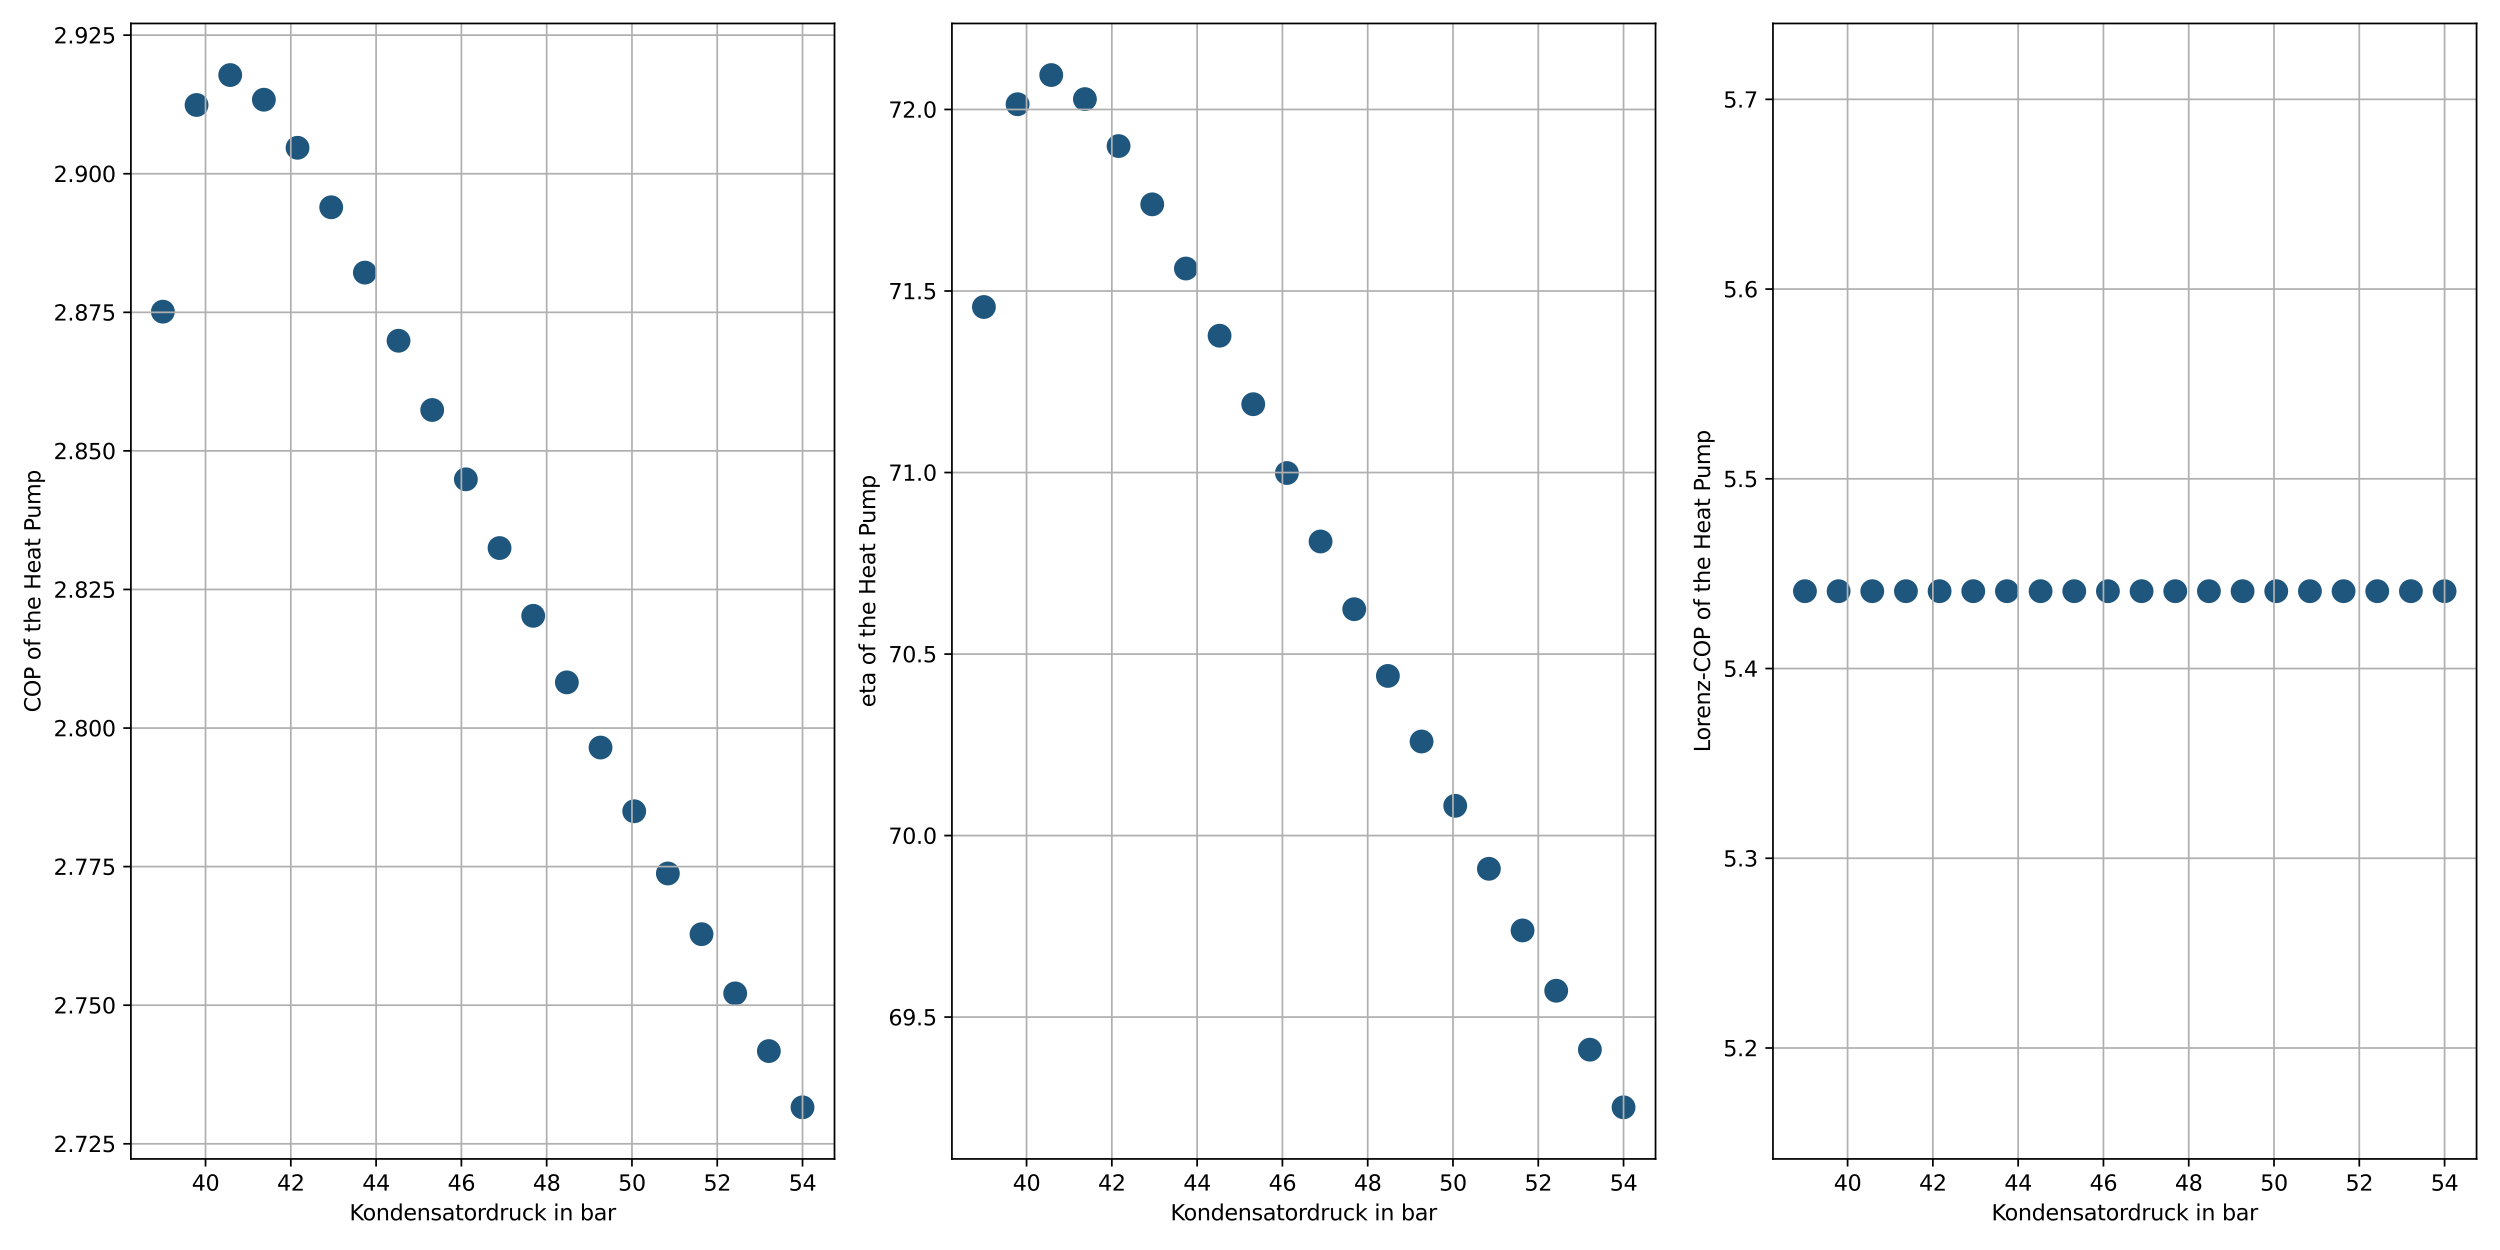 <?xml version="1.0" encoding="utf-8" standalone="no"?>
<!DOCTYPE svg PUBLIC "-//W3C//DTD SVG 1.1//EN"
  "http://www.w3.org/Graphics/SVG/1.1/DTD/svg11.dtd">
<svg xmlns:xlink="http://www.w3.org/1999/xlink" width="1152pt" height="576pt" viewBox="0 0 1152 576" xmlns="http://www.w3.org/2000/svg" version="1.1">
 <defs>
  <style type="text/css">*{stroke-linejoin: round; stroke-linecap: butt}</style>
 </defs>
 <g id="figure_1">
  <g id="patch_1">
   <path d="M 0 576 
L 1152 576 
L 1152 0 
L 0 0 
z
" style="fill: #ffffff"/>
  </g>
  <g id="axes_1">
   <g id="patch_2">
    <path d="M 60.32 534.04 
L 384.54 534.04 
L 384.54 10.8 
L 60.32 10.8 
z
" style="fill: #ffffff"/>
   </g>
   <g id="PathCollection_1">
    <defs>
     <path id="md01e076649" d="M 0 5 
C 1.326 5 2.598 4.473 3.536 3.536 
C 4.473 2.598 5 1.326 5 0 
C 5 -1.326 4.473 -2.598 3.536 -3.536 
C 2.598 -4.473 1.326 -5 0 -5 
C -1.326 -5 -2.598 -4.473 -3.536 -3.536 
C -4.473 -2.598 -5 -1.326 -5 0 
C -5 1.326 -4.473 2.598 -3.536 3.536 
C -2.598 4.473 -1.326 5 0 5 
z
" style="stroke: #1f567d"/>
    </defs>
    <g clip-path="url(#p6c2ce9755c)">
     <use xlink:href="#md01e076649" x="75.057" y="143.617" style="fill: #1f567d; stroke: #1f567d"/>
     <use xlink:href="#md01e076649" x="90.57" y="48.374" style="fill: #1f567d; stroke: #1f567d"/>
     <use xlink:href="#md01e076649" x="106.083" y="34.584" style="fill: #1f567d; stroke: #1f567d"/>
     <use xlink:href="#md01e076649" x="121.596" y="45.948" style="fill: #1f567d; stroke: #1f567d"/>
     <use xlink:href="#md01e076649" x="137.109" y="68.094" style="fill: #1f567d; stroke: #1f567d"/>
     <use xlink:href="#md01e076649" x="152.622" y="95.516" style="fill: #1f567d; stroke: #1f567d"/>
     <use xlink:href="#md01e076649" x="168.135" y="125.617" style="fill: #1f567d; stroke: #1f567d"/>
     <use xlink:href="#md01e076649" x="183.648" y="157.018" style="fill: #1f567d; stroke: #1f567d"/>
     <use xlink:href="#md01e076649" x="199.161" y="188.927" style="fill: #1f567d; stroke: #1f567d"/>
     <use xlink:href="#md01e076649" x="214.674" y="220.868" style="fill: #1f567d; stroke: #1f567d"/>
     <use xlink:href="#md01e076649" x="230.186" y="252.545" style="fill: #1f567d; stroke: #1f567d"/>
     <use xlink:href="#md01e076649" x="245.699" y="283.774" style="fill: #1f567d; stroke: #1f567d"/>
     <use xlink:href="#md01e076649" x="261.212" y="314.44" style="fill: #1f567d; stroke: #1f567d"/>
     <use xlink:href="#md01e076649" x="276.725" y="344.473" style="fill: #1f567d; stroke: #1f567d"/>
     <use xlink:href="#md01e076649" x="292.238" y="373.833" style="fill: #1f567d; stroke: #1f567d"/>
     <use xlink:href="#md01e076649" x="307.751" y="402.5" style="fill: #1f567d; stroke: #1f567d"/>
     <use xlink:href="#md01e076649" x="323.264" y="430.469" style="fill: #1f567d; stroke: #1f567d"/>
     <use xlink:href="#md01e076649" x="338.777" y="457.744" style="fill: #1f567d; stroke: #1f567d"/>
     <use xlink:href="#md01e076649" x="354.29" y="484.335" style="fill: #1f567d; stroke: #1f567d"/>
     <use xlink:href="#md01e076649" x="369.803" y="510.256" style="fill: #1f567d; stroke: #1f567d"/>
    </g>
   </g>
   <g id="matplotlib.axis_1">
    <g id="xtick_1">
     <g id="line2d_1">
      <path d="M 94.707 534.04 
L 94.707 10.8 
" clip-path="url(#p6c2ce9755c)" style="fill: none; stroke: #b0b0b0; stroke-width: 0.8; stroke-linecap: square"/>
     </g>
     <g id="line2d_2">
      <defs>
       <path id="m7cc7ac0b6a" d="M 0 0 
L 0 3.5 
" style="stroke: #000000; stroke-width: 0.8"/>
      </defs>
      <g>
       <use xlink:href="#m7cc7ac0b6a" x="94.707" y="534.04" style="stroke: #000000; stroke-width: 0.8"/>
      </g>
     </g>
     <g id="text_1">
      <!-- 40 -->
      <g transform="translate(88.344 548.638) scale(0.1 -0.1)">
       <defs>
        <path id="DejaVuSans-34" d="M 2419 4116 
L 825 1625 
L 2419 1625 
L 2419 4116 
z
M 2253 4666 
L 3047 4666 
L 3047 1625 
L 3713 1625 
L 3713 1100 
L 3047 1100 
L 3047 0 
L 2419 0 
L 2419 1100 
L 313 1100 
L 313 1709 
L 2253 4666 
z
" transform="scale(0.016)"/>
        <path id="DejaVuSans-30" d="M 2034 4250 
Q 1547 4250 1301 3770 
Q 1056 3291 1056 2328 
Q 1056 1369 1301 889 
Q 1547 409 2034 409 
Q 2525 409 2770 889 
Q 3016 1369 3016 2328 
Q 3016 3291 2770 3770 
Q 2525 4250 2034 4250 
z
M 2034 4750 
Q 2819 4750 3233 4129 
Q 3647 3509 3647 2328 
Q 3647 1150 3233 529 
Q 2819 -91 2034 -91 
Q 1250 -91 836 529 
Q 422 1150 422 2328 
Q 422 3509 836 4129 
Q 1250 4750 2034 4750 
z
" transform="scale(0.016)"/>
       </defs>
       <use xlink:href="#DejaVuSans-34"/>
       <use xlink:href="#DejaVuSans-30" x="63.623"/>
      </g>
     </g>
    </g>
    <g id="xtick_2">
     <g id="line2d_3">
      <path d="M 134.006 534.04 
L 134.006 10.8 
" clip-path="url(#p6c2ce9755c)" style="fill: none; stroke: #b0b0b0; stroke-width: 0.8; stroke-linecap: square"/>
     </g>
     <g id="line2d_4">
      <g>
       <use xlink:href="#m7cc7ac0b6a" x="134.006" y="534.04" style="stroke: #000000; stroke-width: 0.8"/>
      </g>
     </g>
     <g id="text_2">
      <!-- 42 -->
      <g transform="translate(127.644 548.638) scale(0.1 -0.1)">
       <defs>
        <path id="DejaVuSans-32" d="M 1228 531 
L 3431 531 
L 3431 0 
L 469 0 
L 469 531 
Q 828 903 1448 1529 
Q 2069 2156 2228 2338 
Q 2531 2678 2651 2914 
Q 2772 3150 2772 3378 
Q 2772 3750 2511 3984 
Q 2250 4219 1831 4219 
Q 1534 4219 1204 4116 
Q 875 4013 500 3803 
L 500 4441 
Q 881 4594 1212 4672 
Q 1544 4750 1819 4750 
Q 2544 4750 2975 4387 
Q 3406 4025 3406 3419 
Q 3406 3131 3298 2873 
Q 3191 2616 2906 2266 
Q 2828 2175 2409 1742 
Q 1991 1309 1228 531 
z
" transform="scale(0.016)"/>
       </defs>
       <use xlink:href="#DejaVuSans-34"/>
       <use xlink:href="#DejaVuSans-32" x="63.623"/>
      </g>
     </g>
    </g>
    <g id="xtick_3">
     <g id="line2d_5">
      <path d="M 173.306 534.04 
L 173.306 10.8 
" clip-path="url(#p6c2ce9755c)" style="fill: none; stroke: #b0b0b0; stroke-width: 0.8; stroke-linecap: square"/>
     </g>
     <g id="line2d_6">
      <g>
       <use xlink:href="#m7cc7ac0b6a" x="173.306" y="534.04" style="stroke: #000000; stroke-width: 0.8"/>
      </g>
     </g>
     <g id="text_3">
      <!-- 44 -->
      <g transform="translate(166.943 548.638) scale(0.1 -0.1)">
       <use xlink:href="#DejaVuSans-34"/>
       <use xlink:href="#DejaVuSans-34" x="63.623"/>
      </g>
     </g>
    </g>
    <g id="xtick_4">
     <g id="line2d_7">
      <path d="M 212.605 534.04 
L 212.605 10.8 
" clip-path="url(#p6c2ce9755c)" style="fill: none; stroke: #b0b0b0; stroke-width: 0.8; stroke-linecap: square"/>
     </g>
     <g id="line2d_8">
      <g>
       <use xlink:href="#m7cc7ac0b6a" x="212.605" y="534.04" style="stroke: #000000; stroke-width: 0.8"/>
      </g>
     </g>
     <g id="text_4">
      <!-- 46 -->
      <g transform="translate(206.243 548.638) scale(0.1 -0.1)">
       <defs>
        <path id="DejaVuSans-36" d="M 2113 2584 
Q 1688 2584 1439 2293 
Q 1191 2003 1191 1497 
Q 1191 994 1439 701 
Q 1688 409 2113 409 
Q 2538 409 2786 701 
Q 3034 994 3034 1497 
Q 3034 2003 2786 2293 
Q 2538 2584 2113 2584 
z
M 3366 4563 
L 3366 3988 
Q 3128 4100 2886 4159 
Q 2644 4219 2406 4219 
Q 1781 4219 1451 3797 
Q 1122 3375 1075 2522 
Q 1259 2794 1537 2939 
Q 1816 3084 2150 3084 
Q 2853 3084 3261 2657 
Q 3669 2231 3669 1497 
Q 3669 778 3244 343 
Q 2819 -91 2113 -91 
Q 1303 -91 875 529 
Q 447 1150 447 2328 
Q 447 3434 972 4092 
Q 1497 4750 2381 4750 
Q 2619 4750 2861 4703 
Q 3103 4656 3366 4563 
z
" transform="scale(0.016)"/>
       </defs>
       <use xlink:href="#DejaVuSans-34"/>
       <use xlink:href="#DejaVuSans-36" x="63.623"/>
      </g>
     </g>
    </g>
    <g id="xtick_5">
     <g id="line2d_9">
      <path d="M 251.905 534.04 
L 251.905 10.8 
" clip-path="url(#p6c2ce9755c)" style="fill: none; stroke: #b0b0b0; stroke-width: 0.8; stroke-linecap: square"/>
     </g>
     <g id="line2d_10">
      <g>
       <use xlink:href="#m7cc7ac0b6a" x="251.905" y="534.04" style="stroke: #000000; stroke-width: 0.8"/>
      </g>
     </g>
     <g id="text_5">
      <!-- 48 -->
      <g transform="translate(245.542 548.638) scale(0.1 -0.1)">
       <defs>
        <path id="DejaVuSans-38" d="M 2034 2216 
Q 1584 2216 1326 1975 
Q 1069 1734 1069 1313 
Q 1069 891 1326 650 
Q 1584 409 2034 409 
Q 2484 409 2743 651 
Q 3003 894 3003 1313 
Q 3003 1734 2745 1975 
Q 2488 2216 2034 2216 
z
M 1403 2484 
Q 997 2584 770 2862 
Q 544 3141 544 3541 
Q 544 4100 942 4425 
Q 1341 4750 2034 4750 
Q 2731 4750 3128 4425 
Q 3525 4100 3525 3541 
Q 3525 3141 3298 2862 
Q 3072 2584 2669 2484 
Q 3125 2378 3379 2068 
Q 3634 1759 3634 1313 
Q 3634 634 3220 271 
Q 2806 -91 2034 -91 
Q 1263 -91 848 271 
Q 434 634 434 1313 
Q 434 1759 690 2068 
Q 947 2378 1403 2484 
z
M 1172 3481 
Q 1172 3119 1398 2916 
Q 1625 2713 2034 2713 
Q 2441 2713 2670 2916 
Q 2900 3119 2900 3481 
Q 2900 3844 2670 4047 
Q 2441 4250 2034 4250 
Q 1625 4250 1398 4047 
Q 1172 3844 1172 3481 
z
" transform="scale(0.016)"/>
       </defs>
       <use xlink:href="#DejaVuSans-34"/>
       <use xlink:href="#DejaVuSans-38" x="63.623"/>
      </g>
     </g>
    </g>
    <g id="xtick_6">
     <g id="line2d_11">
      <path d="M 291.204 534.04 
L 291.204 10.8 
" clip-path="url(#p6c2ce9755c)" style="fill: none; stroke: #b0b0b0; stroke-width: 0.8; stroke-linecap: square"/>
     </g>
     <g id="line2d_12">
      <g>
       <use xlink:href="#m7cc7ac0b6a" x="291.204" y="534.04" style="stroke: #000000; stroke-width: 0.8"/>
      </g>
     </g>
     <g id="text_6">
      <!-- 50 -->
      <g transform="translate(284.841 548.638) scale(0.1 -0.1)">
       <defs>
        <path id="DejaVuSans-35" d="M 691 4666 
L 3169 4666 
L 3169 4134 
L 1269 4134 
L 1269 2991 
Q 1406 3038 1543 3061 
Q 1681 3084 1819 3084 
Q 2600 3084 3056 2656 
Q 3513 2228 3513 1497 
Q 3513 744 3044 326 
Q 2575 -91 1722 -91 
Q 1428 -91 1123 -41 
Q 819 9 494 109 
L 494 744 
Q 775 591 1075 516 
Q 1375 441 1709 441 
Q 2250 441 2565 725 
Q 2881 1009 2881 1497 
Q 2881 1984 2565 2268 
Q 2250 2553 1709 2553 
Q 1456 2553 1204 2497 
Q 953 2441 691 2322 
L 691 4666 
z
" transform="scale(0.016)"/>
       </defs>
       <use xlink:href="#DejaVuSans-35"/>
       <use xlink:href="#DejaVuSans-30" x="63.623"/>
      </g>
     </g>
    </g>
    <g id="xtick_7">
     <g id="line2d_13">
      <path d="M 330.503 534.04 
L 330.503 10.8 
" clip-path="url(#p6c2ce9755c)" style="fill: none; stroke: #b0b0b0; stroke-width: 0.8; stroke-linecap: square"/>
     </g>
     <g id="line2d_14">
      <g>
       <use xlink:href="#m7cc7ac0b6a" x="330.503" y="534.04" style="stroke: #000000; stroke-width: 0.8"/>
      </g>
     </g>
     <g id="text_7">
      <!-- 52 -->
      <g transform="translate(324.141 548.638) scale(0.1 -0.1)">
       <use xlink:href="#DejaVuSans-35"/>
       <use xlink:href="#DejaVuSans-32" x="63.623"/>
      </g>
     </g>
    </g>
    <g id="xtick_8">
     <g id="line2d_15">
      <path d="M 369.803 534.04 
L 369.803 10.8 
" clip-path="url(#p6c2ce9755c)" style="fill: none; stroke: #b0b0b0; stroke-width: 0.8; stroke-linecap: square"/>
     </g>
     <g id="line2d_16">
      <g>
       <use xlink:href="#m7cc7ac0b6a" x="369.803" y="534.04" style="stroke: #000000; stroke-width: 0.8"/>
      </g>
     </g>
     <g id="text_8">
      <!-- 54 -->
      <g transform="translate(363.44 548.638) scale(0.1 -0.1)">
       <use xlink:href="#DejaVuSans-35"/>
       <use xlink:href="#DejaVuSans-34" x="63.623"/>
      </g>
     </g>
    </g>
    <g id="text_9">
     <!-- Kondensatordruck in bar -->
     <g transform="translate(161.025 562.317) scale(0.1 -0.1)">
      <defs>
       <path id="DejaVuSans-4b" d="M 628 4666 
L 1259 4666 
L 1259 2694 
L 3353 4666 
L 4166 4666 
L 1850 2491 
L 4331 0 
L 3500 0 
L 1259 2247 
L 1259 0 
L 628 0 
L 628 4666 
z
" transform="scale(0.016)"/>
       <path id="DejaVuSans-6f" d="M 1959 3097 
Q 1497 3097 1228 2736 
Q 959 2375 959 1747 
Q 959 1119 1226 758 
Q 1494 397 1959 397 
Q 2419 397 2687 759 
Q 2956 1122 2956 1747 
Q 2956 2369 2687 2733 
Q 2419 3097 1959 3097 
z
M 1959 3584 
Q 2709 3584 3137 3096 
Q 3566 2609 3566 1747 
Q 3566 888 3137 398 
Q 2709 -91 1959 -91 
Q 1206 -91 779 398 
Q 353 888 353 1747 
Q 353 2609 779 3096 
Q 1206 3584 1959 3584 
z
" transform="scale(0.016)"/>
       <path id="DejaVuSans-6e" d="M 3513 2113 
L 3513 0 
L 2938 0 
L 2938 2094 
Q 2938 2591 2744 2837 
Q 2550 3084 2163 3084 
Q 1697 3084 1428 2787 
Q 1159 2491 1159 1978 
L 1159 0 
L 581 0 
L 581 3500 
L 1159 3500 
L 1159 2956 
Q 1366 3272 1645 3428 
Q 1925 3584 2291 3584 
Q 2894 3584 3203 3211 
Q 3513 2838 3513 2113 
z
" transform="scale(0.016)"/>
       <path id="DejaVuSans-64" d="M 2906 2969 
L 2906 4863 
L 3481 4863 
L 3481 0 
L 2906 0 
L 2906 525 
Q 2725 213 2448 61 
Q 2172 -91 1784 -91 
Q 1150 -91 751 415 
Q 353 922 353 1747 
Q 353 2572 751 3078 
Q 1150 3584 1784 3584 
Q 2172 3584 2448 3432 
Q 2725 3281 2906 2969 
z
M 947 1747 
Q 947 1113 1208 752 
Q 1469 391 1925 391 
Q 2381 391 2643 752 
Q 2906 1113 2906 1747 
Q 2906 2381 2643 2742 
Q 2381 3103 1925 3103 
Q 1469 3103 1208 2742 
Q 947 2381 947 1747 
z
" transform="scale(0.016)"/>
       <path id="DejaVuSans-65" d="M 3597 1894 
L 3597 1613 
L 953 1613 
Q 991 1019 1311 708 
Q 1631 397 2203 397 
Q 2534 397 2845 478 
Q 3156 559 3463 722 
L 3463 178 
Q 3153 47 2828 -22 
Q 2503 -91 2169 -91 
Q 1331 -91 842 396 
Q 353 884 353 1716 
Q 353 2575 817 3079 
Q 1281 3584 2069 3584 
Q 2775 3584 3186 3129 
Q 3597 2675 3597 1894 
z
M 3022 2063 
Q 3016 2534 2758 2815 
Q 2500 3097 2075 3097 
Q 1594 3097 1305 2825 
Q 1016 2553 972 2059 
L 3022 2063 
z
" transform="scale(0.016)"/>
       <path id="DejaVuSans-73" d="M 2834 3397 
L 2834 2853 
Q 2591 2978 2328 3040 
Q 2066 3103 1784 3103 
Q 1356 3103 1142 2972 
Q 928 2841 928 2578 
Q 928 2378 1081 2264 
Q 1234 2150 1697 2047 
L 1894 2003 
Q 2506 1872 2764 1633 
Q 3022 1394 3022 966 
Q 3022 478 2636 193 
Q 2250 -91 1575 -91 
Q 1294 -91 989 -36 
Q 684 19 347 128 
L 347 722 
Q 666 556 975 473 
Q 1284 391 1588 391 
Q 1994 391 2212 530 
Q 2431 669 2431 922 
Q 2431 1156 2273 1281 
Q 2116 1406 1581 1522 
L 1381 1569 
Q 847 1681 609 1914 
Q 372 2147 372 2553 
Q 372 3047 722 3315 
Q 1072 3584 1716 3584 
Q 2034 3584 2315 3537 
Q 2597 3491 2834 3397 
z
" transform="scale(0.016)"/>
       <path id="DejaVuSans-61" d="M 2194 1759 
Q 1497 1759 1228 1600 
Q 959 1441 959 1056 
Q 959 750 1161 570 
Q 1363 391 1709 391 
Q 2188 391 2477 730 
Q 2766 1069 2766 1631 
L 2766 1759 
L 2194 1759 
z
M 3341 1997 
L 3341 0 
L 2766 0 
L 2766 531 
Q 2569 213 2275 61 
Q 1981 -91 1556 -91 
Q 1019 -91 701 211 
Q 384 513 384 1019 
Q 384 1609 779 1909 
Q 1175 2209 1959 2209 
L 2766 2209 
L 2766 2266 
Q 2766 2663 2505 2880 
Q 2244 3097 1772 3097 
Q 1472 3097 1187 3025 
Q 903 2953 641 2809 
L 641 3341 
Q 956 3463 1253 3523 
Q 1550 3584 1831 3584 
Q 2591 3584 2966 3190 
Q 3341 2797 3341 1997 
z
" transform="scale(0.016)"/>
       <path id="DejaVuSans-74" d="M 1172 4494 
L 1172 3500 
L 2356 3500 
L 2356 3053 
L 1172 3053 
L 1172 1153 
Q 1172 725 1289 603 
Q 1406 481 1766 481 
L 2356 481 
L 2356 0 
L 1766 0 
Q 1100 0 847 248 
Q 594 497 594 1153 
L 594 3053 
L 172 3053 
L 172 3500 
L 594 3500 
L 594 4494 
L 1172 4494 
z
" transform="scale(0.016)"/>
       <path id="DejaVuSans-72" d="M 2631 2963 
Q 2534 3019 2420 3045 
Q 2306 3072 2169 3072 
Q 1681 3072 1420 2755 
Q 1159 2438 1159 1844 
L 1159 0 
L 581 0 
L 581 3500 
L 1159 3500 
L 1159 2956 
Q 1341 3275 1631 3429 
Q 1922 3584 2338 3584 
Q 2397 3584 2469 3576 
Q 2541 3569 2628 3553 
L 2631 2963 
z
" transform="scale(0.016)"/>
       <path id="DejaVuSans-75" d="M 544 1381 
L 544 3500 
L 1119 3500 
L 1119 1403 
Q 1119 906 1312 657 
Q 1506 409 1894 409 
Q 2359 409 2629 706 
Q 2900 1003 2900 1516 
L 2900 3500 
L 3475 3500 
L 3475 0 
L 2900 0 
L 2900 538 
Q 2691 219 2414 64 
Q 2138 -91 1772 -91 
Q 1169 -91 856 284 
Q 544 659 544 1381 
z
M 1991 3584 
L 1991 3584 
z
" transform="scale(0.016)"/>
       <path id="DejaVuSans-63" d="M 3122 3366 
L 3122 2828 
Q 2878 2963 2633 3030 
Q 2388 3097 2138 3097 
Q 1578 3097 1268 2742 
Q 959 2388 959 1747 
Q 959 1106 1268 751 
Q 1578 397 2138 397 
Q 2388 397 2633 464 
Q 2878 531 3122 666 
L 3122 134 
Q 2881 22 2623 -34 
Q 2366 -91 2075 -91 
Q 1284 -91 818 406 
Q 353 903 353 1747 
Q 353 2603 823 3093 
Q 1294 3584 2113 3584 
Q 2378 3584 2631 3529 
Q 2884 3475 3122 3366 
z
" transform="scale(0.016)"/>
       <path id="DejaVuSans-6b" d="M 581 4863 
L 1159 4863 
L 1159 1991 
L 2875 3500 
L 3609 3500 
L 1753 1863 
L 3688 0 
L 2938 0 
L 1159 1709 
L 1159 0 
L 581 0 
L 581 4863 
z
" transform="scale(0.016)"/>
       <path id="DejaVuSans-20" transform="scale(0.016)"/>
       <path id="DejaVuSans-69" d="M 603 3500 
L 1178 3500 
L 1178 0 
L 603 0 
L 603 3500 
z
M 603 4863 
L 1178 4863 
L 1178 4134 
L 603 4134 
L 603 4863 
z
" transform="scale(0.016)"/>
       <path id="DejaVuSans-62" d="M 3116 1747 
Q 3116 2381 2855 2742 
Q 2594 3103 2138 3103 
Q 1681 3103 1420 2742 
Q 1159 2381 1159 1747 
Q 1159 1113 1420 752 
Q 1681 391 2138 391 
Q 2594 391 2855 752 
Q 3116 1113 3116 1747 
z
M 1159 2969 
Q 1341 3281 1617 3432 
Q 1894 3584 2278 3584 
Q 2916 3584 3314 3078 
Q 3713 2572 3713 1747 
Q 3713 922 3314 415 
Q 2916 -91 2278 -91 
Q 1894 -91 1617 61 
Q 1341 213 1159 525 
L 1159 0 
L 581 0 
L 581 4863 
L 1159 4863 
L 1159 2969 
z
" transform="scale(0.016)"/>
      </defs>
      <use xlink:href="#DejaVuSans-4b"/>
      <use xlink:href="#DejaVuSans-6f" x="60.576"/>
      <use xlink:href="#DejaVuSans-6e" x="121.758"/>
      <use xlink:href="#DejaVuSans-64" x="185.137"/>
      <use xlink:href="#DejaVuSans-65" x="248.613"/>
      <use xlink:href="#DejaVuSans-6e" x="310.137"/>
      <use xlink:href="#DejaVuSans-73" x="373.516"/>
      <use xlink:href="#DejaVuSans-61" x="425.615"/>
      <use xlink:href="#DejaVuSans-74" x="486.895"/>
      <use xlink:href="#DejaVuSans-6f" x="526.104"/>
      <use xlink:href="#DejaVuSans-72" x="587.285"/>
      <use xlink:href="#DejaVuSans-64" x="626.648"/>
      <use xlink:href="#DejaVuSans-72" x="690.125"/>
      <use xlink:href="#DejaVuSans-75" x="731.238"/>
      <use xlink:href="#DejaVuSans-63" x="794.617"/>
      <use xlink:href="#DejaVuSans-6b" x="849.598"/>
      <use xlink:href="#DejaVuSans-20" x="907.508"/>
      <use xlink:href="#DejaVuSans-69" x="939.295"/>
      <use xlink:href="#DejaVuSans-6e" x="967.078"/>
      <use xlink:href="#DejaVuSans-20" x="1030.457"/>
      <use xlink:href="#DejaVuSans-62" x="1062.244"/>
      <use xlink:href="#DejaVuSans-61" x="1125.721"/>
      <use xlink:href="#DejaVuSans-72" x="1187"/>
     </g>
    </g>
   </g>
   <g id="matplotlib.axis_2">
    <g id="ytick_1">
     <g id="line2d_17">
      <path d="M 60.32 527.052 
L 384.54 527.052 
" clip-path="url(#p6c2ce9755c)" style="fill: none; stroke: #b0b0b0; stroke-width: 0.8; stroke-linecap: square"/>
     </g>
     <g id="line2d_18">
      <defs>
       <path id="m525d9106f0" d="M 0 0 
L -3.5 0 
" style="stroke: #000000; stroke-width: 0.8"/>
      </defs>
      <g>
       <use xlink:href="#m525d9106f0" x="60.32" y="527.052" style="stroke: #000000; stroke-width: 0.8"/>
      </g>
     </g>
     <g id="text_10">
      <!-- 2.725 -->
      <g transform="translate(24.692 530.851) scale(0.1 -0.1)">
       <defs>
        <path id="DejaVuSans-2e" d="M 684 794 
L 1344 794 
L 1344 0 
L 684 0 
L 684 794 
z
" transform="scale(0.016)"/>
        <path id="DejaVuSans-37" d="M 525 4666 
L 3525 4666 
L 3525 4397 
L 1831 0 
L 1172 0 
L 2766 4134 
L 525 4134 
L 525 4666 
z
" transform="scale(0.016)"/>
       </defs>
       <use xlink:href="#DejaVuSans-32"/>
       <use xlink:href="#DejaVuSans-2e" x="63.623"/>
       <use xlink:href="#DejaVuSans-37" x="95.41"/>
       <use xlink:href="#DejaVuSans-32" x="159.033"/>
       <use xlink:href="#DejaVuSans-35" x="222.656"/>
      </g>
     </g>
    </g>
    <g id="ytick_2">
     <g id="line2d_19">
      <path d="M 60.32 463.195 
L 384.54 463.195 
" clip-path="url(#p6c2ce9755c)" style="fill: none; stroke: #b0b0b0; stroke-width: 0.8; stroke-linecap: square"/>
     </g>
     <g id="line2d_20">
      <g>
       <use xlink:href="#m525d9106f0" x="60.32" y="463.195" style="stroke: #000000; stroke-width: 0.8"/>
      </g>
     </g>
     <g id="text_11">
      <!-- 2.750 -->
      <g transform="translate(24.692 466.994) scale(0.1 -0.1)">
       <use xlink:href="#DejaVuSans-32"/>
       <use xlink:href="#DejaVuSans-2e" x="63.623"/>
       <use xlink:href="#DejaVuSans-37" x="95.41"/>
       <use xlink:href="#DejaVuSans-35" x="159.033"/>
       <use xlink:href="#DejaVuSans-30" x="222.656"/>
      </g>
     </g>
    </g>
    <g id="ytick_3">
     <g id="line2d_21">
      <path d="M 60.32 399.339 
L 384.54 399.339 
" clip-path="url(#p6c2ce9755c)" style="fill: none; stroke: #b0b0b0; stroke-width: 0.8; stroke-linecap: square"/>
     </g>
     <g id="line2d_22">
      <g>
       <use xlink:href="#m525d9106f0" x="60.32" y="399.339" style="stroke: #000000; stroke-width: 0.8"/>
      </g>
     </g>
     <g id="text_12">
      <!-- 2.775 -->
      <g transform="translate(24.692 403.138) scale(0.1 -0.1)">
       <use xlink:href="#DejaVuSans-32"/>
       <use xlink:href="#DejaVuSans-2e" x="63.623"/>
       <use xlink:href="#DejaVuSans-37" x="95.41"/>
       <use xlink:href="#DejaVuSans-37" x="159.033"/>
       <use xlink:href="#DejaVuSans-35" x="222.656"/>
      </g>
     </g>
    </g>
    <g id="ytick_4">
     <g id="line2d_23">
      <path d="M 60.32 335.482 
L 384.54 335.482 
" clip-path="url(#p6c2ce9755c)" style="fill: none; stroke: #b0b0b0; stroke-width: 0.8; stroke-linecap: square"/>
     </g>
     <g id="line2d_24">
      <g>
       <use xlink:href="#m525d9106f0" x="60.32" y="335.482" style="stroke: #000000; stroke-width: 0.8"/>
      </g>
     </g>
     <g id="text_13">
      <!-- 2.800 -->
      <g transform="translate(24.692 339.281) scale(0.1 -0.1)">
       <use xlink:href="#DejaVuSans-32"/>
       <use xlink:href="#DejaVuSans-2e" x="63.623"/>
       <use xlink:href="#DejaVuSans-38" x="95.41"/>
       <use xlink:href="#DejaVuSans-30" x="159.033"/>
       <use xlink:href="#DejaVuSans-30" x="222.656"/>
      </g>
     </g>
    </g>
    <g id="ytick_5">
     <g id="line2d_25">
      <path d="M 60.32 271.626 
L 384.54 271.626 
" clip-path="url(#p6c2ce9755c)" style="fill: none; stroke: #b0b0b0; stroke-width: 0.8; stroke-linecap: square"/>
     </g>
     <g id="line2d_26">
      <g>
       <use xlink:href="#m525d9106f0" x="60.32" y="271.626" style="stroke: #000000; stroke-width: 0.8"/>
      </g>
     </g>
     <g id="text_14">
      <!-- 2.825 -->
      <g transform="translate(24.692 275.425) scale(0.1 -0.1)">
       <use xlink:href="#DejaVuSans-32"/>
       <use xlink:href="#DejaVuSans-2e" x="63.623"/>
       <use xlink:href="#DejaVuSans-38" x="95.41"/>
       <use xlink:href="#DejaVuSans-32" x="159.033"/>
       <use xlink:href="#DejaVuSans-35" x="222.656"/>
      </g>
     </g>
    </g>
    <g id="ytick_6">
     <g id="line2d_27">
      <path d="M 60.32 207.769 
L 384.54 207.769 
" clip-path="url(#p6c2ce9755c)" style="fill: none; stroke: #b0b0b0; stroke-width: 0.8; stroke-linecap: square"/>
     </g>
     <g id="line2d_28">
      <g>
       <use xlink:href="#m525d9106f0" x="60.32" y="207.769" style="stroke: #000000; stroke-width: 0.8"/>
      </g>
     </g>
     <g id="text_15">
      <!-- 2.850 -->
      <g transform="translate(24.692 211.569) scale(0.1 -0.1)">
       <use xlink:href="#DejaVuSans-32"/>
       <use xlink:href="#DejaVuSans-2e" x="63.623"/>
       <use xlink:href="#DejaVuSans-38" x="95.41"/>
       <use xlink:href="#DejaVuSans-35" x="159.033"/>
       <use xlink:href="#DejaVuSans-30" x="222.656"/>
      </g>
     </g>
    </g>
    <g id="ytick_7">
     <g id="line2d_29">
      <path d="M 60.32 143.913 
L 384.54 143.913 
" clip-path="url(#p6c2ce9755c)" style="fill: none; stroke: #b0b0b0; stroke-width: 0.8; stroke-linecap: square"/>
     </g>
     <g id="line2d_30">
      <g>
       <use xlink:href="#m525d9106f0" x="60.32" y="143.913" style="stroke: #000000; stroke-width: 0.8"/>
      </g>
     </g>
     <g id="text_16">
      <!-- 2.875 -->
      <g transform="translate(24.692 147.712) scale(0.1 -0.1)">
       <use xlink:href="#DejaVuSans-32"/>
       <use xlink:href="#DejaVuSans-2e" x="63.623"/>
       <use xlink:href="#DejaVuSans-38" x="95.41"/>
       <use xlink:href="#DejaVuSans-37" x="159.033"/>
       <use xlink:href="#DejaVuSans-35" x="222.656"/>
      </g>
     </g>
    </g>
    <g id="ytick_8">
     <g id="line2d_31">
      <path d="M 60.32 80.056 
L 384.54 80.056 
" clip-path="url(#p6c2ce9755c)" style="fill: none; stroke: #b0b0b0; stroke-width: 0.8; stroke-linecap: square"/>
     </g>
     <g id="line2d_32">
      <g>
       <use xlink:href="#m525d9106f0" x="60.32" y="80.056" style="stroke: #000000; stroke-width: 0.8"/>
      </g>
     </g>
     <g id="text_17">
      <!-- 2.900 -->
      <g transform="translate(24.692 83.856) scale(0.1 -0.1)">
       <defs>
        <path id="DejaVuSans-39" d="M 703 97 
L 703 672 
Q 941 559 1184 500 
Q 1428 441 1663 441 
Q 2288 441 2617 861 
Q 2947 1281 2994 2138 
Q 2813 1869 2534 1725 
Q 2256 1581 1919 1581 
Q 1219 1581 811 2004 
Q 403 2428 403 3163 
Q 403 3881 828 4315 
Q 1253 4750 1959 4750 
Q 2769 4750 3195 4129 
Q 3622 3509 3622 2328 
Q 3622 1225 3098 567 
Q 2575 -91 1691 -91 
Q 1453 -91 1209 -44 
Q 966 3 703 97 
z
M 1959 2075 
Q 2384 2075 2632 2365 
Q 2881 2656 2881 3163 
Q 2881 3666 2632 3958 
Q 2384 4250 1959 4250 
Q 1534 4250 1286 3958 
Q 1038 3666 1038 3163 
Q 1038 2656 1286 2365 
Q 1534 2075 1959 2075 
z
" transform="scale(0.016)"/>
       </defs>
       <use xlink:href="#DejaVuSans-32"/>
       <use xlink:href="#DejaVuSans-2e" x="63.623"/>
       <use xlink:href="#DejaVuSans-39" x="95.41"/>
       <use xlink:href="#DejaVuSans-30" x="159.033"/>
       <use xlink:href="#DejaVuSans-30" x="222.656"/>
      </g>
     </g>
    </g>
    <g id="ytick_9">
     <g id="line2d_33">
      <path d="M 60.32 16.2 
L 384.54 16.2 
" clip-path="url(#p6c2ce9755c)" style="fill: none; stroke: #b0b0b0; stroke-width: 0.8; stroke-linecap: square"/>
     </g>
     <g id="line2d_34">
      <g>
       <use xlink:href="#m525d9106f0" x="60.32" y="16.2" style="stroke: #000000; stroke-width: 0.8"/>
      </g>
     </g>
     <g id="text_18">
      <!-- 2.925 -->
      <g transform="translate(24.692 19.999) scale(0.1 -0.1)">
       <use xlink:href="#DejaVuSans-32"/>
       <use xlink:href="#DejaVuSans-2e" x="63.623"/>
       <use xlink:href="#DejaVuSans-39" x="95.41"/>
       <use xlink:href="#DejaVuSans-32" x="159.033"/>
       <use xlink:href="#DejaVuSans-35" x="222.656"/>
      </g>
     </g>
    </g>
    <g id="text_19">
     <!-- COP of the Heat Pump -->
     <g transform="translate(18.612 328.245) rotate(-90) scale(0.1 -0.1)">
      <defs>
       <path id="DejaVuSans-43" d="M 4122 4306 
L 4122 3641 
Q 3803 3938 3442 4084 
Q 3081 4231 2675 4231 
Q 1875 4231 1450 3742 
Q 1025 3253 1025 2328 
Q 1025 1406 1450 917 
Q 1875 428 2675 428 
Q 3081 428 3442 575 
Q 3803 722 4122 1019 
L 4122 359 
Q 3791 134 3420 21 
Q 3050 -91 2638 -91 
Q 1578 -91 968 557 
Q 359 1206 359 2328 
Q 359 3453 968 4101 
Q 1578 4750 2638 4750 
Q 3056 4750 3426 4639 
Q 3797 4528 4122 4306 
z
" transform="scale(0.016)"/>
       <path id="DejaVuSans-4f" d="M 2522 4238 
Q 1834 4238 1429 3725 
Q 1025 3213 1025 2328 
Q 1025 1447 1429 934 
Q 1834 422 2522 422 
Q 3209 422 3611 934 
Q 4013 1447 4013 2328 
Q 4013 3213 3611 3725 
Q 3209 4238 2522 4238 
z
M 2522 4750 
Q 3503 4750 4090 4092 
Q 4678 3434 4678 2328 
Q 4678 1225 4090 567 
Q 3503 -91 2522 -91 
Q 1538 -91 948 565 
Q 359 1222 359 2328 
Q 359 3434 948 4092 
Q 1538 4750 2522 4750 
z
" transform="scale(0.016)"/>
       <path id="DejaVuSans-50" d="M 1259 4147 
L 1259 2394 
L 2053 2394 
Q 2494 2394 2734 2622 
Q 2975 2850 2975 3272 
Q 2975 3691 2734 3919 
Q 2494 4147 2053 4147 
L 1259 4147 
z
M 628 4666 
L 2053 4666 
Q 2838 4666 3239 4311 
Q 3641 3956 3641 3272 
Q 3641 2581 3239 2228 
Q 2838 1875 2053 1875 
L 1259 1875 
L 1259 0 
L 628 0 
L 628 4666 
z
" transform="scale(0.016)"/>
       <path id="DejaVuSans-66" d="M 2375 4863 
L 2375 4384 
L 1825 4384 
Q 1516 4384 1395 4259 
Q 1275 4134 1275 3809 
L 1275 3500 
L 2222 3500 
L 2222 3053 
L 1275 3053 
L 1275 0 
L 697 0 
L 697 3053 
L 147 3053 
L 147 3500 
L 697 3500 
L 697 3744 
Q 697 4328 969 4595 
Q 1241 4863 1831 4863 
L 2375 4863 
z
" transform="scale(0.016)"/>
       <path id="DejaVuSans-68" d="M 3513 2113 
L 3513 0 
L 2938 0 
L 2938 2094 
Q 2938 2591 2744 2837 
Q 2550 3084 2163 3084 
Q 1697 3084 1428 2787 
Q 1159 2491 1159 1978 
L 1159 0 
L 581 0 
L 581 4863 
L 1159 4863 
L 1159 2956 
Q 1366 3272 1645 3428 
Q 1925 3584 2291 3584 
Q 2894 3584 3203 3211 
Q 3513 2838 3513 2113 
z
" transform="scale(0.016)"/>
       <path id="DejaVuSans-48" d="M 628 4666 
L 1259 4666 
L 1259 2753 
L 3553 2753 
L 3553 4666 
L 4184 4666 
L 4184 0 
L 3553 0 
L 3553 2222 
L 1259 2222 
L 1259 0 
L 628 0 
L 628 4666 
z
" transform="scale(0.016)"/>
       <path id="DejaVuSans-6d" d="M 3328 2828 
Q 3544 3216 3844 3400 
Q 4144 3584 4550 3584 
Q 5097 3584 5394 3201 
Q 5691 2819 5691 2113 
L 5691 0 
L 5113 0 
L 5113 2094 
Q 5113 2597 4934 2840 
Q 4756 3084 4391 3084 
Q 3944 3084 3684 2787 
Q 3425 2491 3425 1978 
L 3425 0 
L 2847 0 
L 2847 2094 
Q 2847 2600 2669 2842 
Q 2491 3084 2119 3084 
Q 1678 3084 1418 2786 
Q 1159 2488 1159 1978 
L 1159 0 
L 581 0 
L 581 3500 
L 1159 3500 
L 1159 2956 
Q 1356 3278 1631 3431 
Q 1906 3584 2284 3584 
Q 2666 3584 2933 3390 
Q 3200 3197 3328 2828 
z
" transform="scale(0.016)"/>
       <path id="DejaVuSans-70" d="M 1159 525 
L 1159 -1331 
L 581 -1331 
L 581 3500 
L 1159 3500 
L 1159 2969 
Q 1341 3281 1617 3432 
Q 1894 3584 2278 3584 
Q 2916 3584 3314 3078 
Q 3713 2572 3713 1747 
Q 3713 922 3314 415 
Q 2916 -91 2278 -91 
Q 1894 -91 1617 61 
Q 1341 213 1159 525 
z
M 3116 1747 
Q 3116 2381 2855 2742 
Q 2594 3103 2138 3103 
Q 1681 3103 1420 2742 
Q 1159 2381 1159 1747 
Q 1159 1113 1420 752 
Q 1681 391 2138 391 
Q 2594 391 2855 752 
Q 3116 1113 3116 1747 
z
" transform="scale(0.016)"/>
      </defs>
      <use xlink:href="#DejaVuSans-43"/>
      <use xlink:href="#DejaVuSans-4f" x="69.824"/>
      <use xlink:href="#DejaVuSans-50" x="148.535"/>
      <use xlink:href="#DejaVuSans-20" x="208.838"/>
      <use xlink:href="#DejaVuSans-6f" x="240.625"/>
      <use xlink:href="#DejaVuSans-66" x="301.807"/>
      <use xlink:href="#DejaVuSans-20" x="337.012"/>
      <use xlink:href="#DejaVuSans-74" x="368.799"/>
      <use xlink:href="#DejaVuSans-68" x="408.008"/>
      <use xlink:href="#DejaVuSans-65" x="471.387"/>
      <use xlink:href="#DejaVuSans-20" x="532.91"/>
      <use xlink:href="#DejaVuSans-48" x="564.697"/>
      <use xlink:href="#DejaVuSans-65" x="639.893"/>
      <use xlink:href="#DejaVuSans-61" x="701.416"/>
      <use xlink:href="#DejaVuSans-74" x="762.695"/>
      <use xlink:href="#DejaVuSans-20" x="801.904"/>
      <use xlink:href="#DejaVuSans-50" x="833.691"/>
      <use xlink:href="#DejaVuSans-75" x="892.244"/>
      <use xlink:href="#DejaVuSans-6d" x="955.623"/>
      <use xlink:href="#DejaVuSans-70" x="1053.035"/>
     </g>
    </g>
   </g>
   <g id="patch_3">
    <path d="M 60.32 534.04 
L 60.32 10.8 
" style="fill: none; stroke: #000000; stroke-width: 0.8; stroke-linejoin: miter; stroke-linecap: square"/>
   </g>
   <g id="patch_4">
    <path d="M 384.54 534.04 
L 384.54 10.8 
" style="fill: none; stroke: #000000; stroke-width: 0.8; stroke-linejoin: miter; stroke-linecap: square"/>
   </g>
   <g id="patch_5">
    <path d="M 60.32 534.04 
L 384.54 534.04 
" style="fill: none; stroke: #000000; stroke-width: 0.8; stroke-linejoin: miter; stroke-linecap: square"/>
   </g>
   <g id="patch_6">
    <path d="M 60.32 10.8 
L 384.54 10.8 
" style="fill: none; stroke: #000000; stroke-width: 0.8; stroke-linejoin: miter; stroke-linecap: square"/>
   </g>
  </g>
  <g id="axes_2">
   <g id="patch_7">
    <path d="M 438.65 534.04 
L 762.87 534.04 
L 762.87 10.8 
L 438.65 10.8 
z
" style="fill: #ffffff"/>
   </g>
   <g id="PathCollection_2">
    <g clip-path="url(#pfb83f37d60)">
     <use xlink:href="#md01e076649" x="453.387" y="141.471" style="fill: #1f567d; stroke: #1f567d"/>
     <use xlink:href="#md01e076649" x="468.9" y="48.034" style="fill: #1f567d; stroke: #1f567d"/>
     <use xlink:href="#md01e076649" x="484.413" y="34.584" style="fill: #1f567d; stroke: #1f567d"/>
     <use xlink:href="#md01e076649" x="499.926" y="45.666" style="fill: #1f567d; stroke: #1f567d"/>
     <use xlink:href="#md01e076649" x="515.439" y="67.302" style="fill: #1f567d; stroke: #1f567d"/>
     <use xlink:href="#md01e076649" x="530.952" y="94.162" style="fill: #1f567d; stroke: #1f567d"/>
     <use xlink:href="#md01e076649" x="546.465" y="123.739" style="fill: #1f567d; stroke: #1f567d"/>
     <use xlink:href="#md01e076649" x="561.978" y="154.695" style="fill: #1f567d; stroke: #1f567d"/>
     <use xlink:href="#md01e076649" x="577.491" y="186.258" style="fill: #1f567d; stroke: #1f567d"/>
     <use xlink:href="#md01e076649" x="593.004" y="217.962" style="fill: #1f567d; stroke: #1f567d"/>
     <use xlink:href="#md01e076649" x="608.516" y="249.512" style="fill: #1f567d; stroke: #1f567d"/>
     <use xlink:href="#md01e076649" x="624.029" y="280.721" style="fill: #1f567d; stroke: #1f567d"/>
     <use xlink:href="#md01e076649" x="639.542" y="311.471" style="fill: #1f567d; stroke: #1f567d"/>
     <use xlink:href="#md01e076649" x="655.055" y="341.685" style="fill: #1f567d; stroke: #1f567d"/>
     <use xlink:href="#md01e076649" x="670.568" y="371.317" style="fill: #1f567d; stroke: #1f567d"/>
     <use xlink:href="#md01e076649" x="686.081" y="400.342" style="fill: #1f567d; stroke: #1f567d"/>
     <use xlink:href="#md01e076649" x="701.594" y="428.747" style="fill: #1f567d; stroke: #1f567d"/>
     <use xlink:href="#md01e076649" x="717.107" y="456.531" style="fill: #1f567d; stroke: #1f567d"/>
     <use xlink:href="#md01e076649" x="732.62" y="483.697" style="fill: #1f567d; stroke: #1f567d"/>
     <use xlink:href="#md01e076649" x="748.133" y="510.256" style="fill: #1f567d; stroke: #1f567d"/>
    </g>
   </g>
   <g id="matplotlib.axis_3">
    <g id="xtick_9">
     <g id="line2d_35">
      <path d="M 473.037 534.04 
L 473.037 10.8 
" clip-path="url(#pfb83f37d60)" style="fill: none; stroke: #b0b0b0; stroke-width: 0.8; stroke-linecap: square"/>
     </g>
     <g id="line2d_36">
      <g>
       <use xlink:href="#m7cc7ac0b6a" x="473.037" y="534.04" style="stroke: #000000; stroke-width: 0.8"/>
      </g>
     </g>
     <g id="text_20">
      <!-- 40 -->
      <g transform="translate(466.674 548.638) scale(0.1 -0.1)">
       <use xlink:href="#DejaVuSans-34"/>
       <use xlink:href="#DejaVuSans-30" x="63.623"/>
      </g>
     </g>
    </g>
    <g id="xtick_10">
     <g id="line2d_37">
      <path d="M 512.336 534.04 
L 512.336 10.8 
" clip-path="url(#pfb83f37d60)" style="fill: none; stroke: #b0b0b0; stroke-width: 0.8; stroke-linecap: square"/>
     </g>
     <g id="line2d_38">
      <g>
       <use xlink:href="#m7cc7ac0b6a" x="512.336" y="534.04" style="stroke: #000000; stroke-width: 0.8"/>
      </g>
     </g>
     <g id="text_21">
      <!-- 42 -->
      <g transform="translate(505.974 548.638) scale(0.1 -0.1)">
       <use xlink:href="#DejaVuSans-34"/>
       <use xlink:href="#DejaVuSans-32" x="63.623"/>
      </g>
     </g>
    </g>
    <g id="xtick_11">
     <g id="line2d_39">
      <path d="M 551.636 534.04 
L 551.636 10.8 
" clip-path="url(#pfb83f37d60)" style="fill: none; stroke: #b0b0b0; stroke-width: 0.8; stroke-linecap: square"/>
     </g>
     <g id="line2d_40">
      <g>
       <use xlink:href="#m7cc7ac0b6a" x="551.636" y="534.04" style="stroke: #000000; stroke-width: 0.8"/>
      </g>
     </g>
     <g id="text_22">
      <!-- 44 -->
      <g transform="translate(545.273 548.638) scale(0.1 -0.1)">
       <use xlink:href="#DejaVuSans-34"/>
       <use xlink:href="#DejaVuSans-34" x="63.623"/>
      </g>
     </g>
    </g>
    <g id="xtick_12">
     <g id="line2d_41">
      <path d="M 590.935 534.04 
L 590.935 10.8 
" clip-path="url(#pfb83f37d60)" style="fill: none; stroke: #b0b0b0; stroke-width: 0.8; stroke-linecap: square"/>
     </g>
     <g id="line2d_42">
      <g>
       <use xlink:href="#m7cc7ac0b6a" x="590.935" y="534.04" style="stroke: #000000; stroke-width: 0.8"/>
      </g>
     </g>
     <g id="text_23">
      <!-- 46 -->
      <g transform="translate(584.573 548.638) scale(0.1 -0.1)">
       <use xlink:href="#DejaVuSans-34"/>
       <use xlink:href="#DejaVuSans-36" x="63.623"/>
      </g>
     </g>
    </g>
    <g id="xtick_13">
     <g id="line2d_43">
      <path d="M 630.235 534.04 
L 630.235 10.8 
" clip-path="url(#pfb83f37d60)" style="fill: none; stroke: #b0b0b0; stroke-width: 0.8; stroke-linecap: square"/>
     </g>
     <g id="line2d_44">
      <g>
       <use xlink:href="#m7cc7ac0b6a" x="630.235" y="534.04" style="stroke: #000000; stroke-width: 0.8"/>
      </g>
     </g>
     <g id="text_24">
      <!-- 48 -->
      <g transform="translate(623.872 548.638) scale(0.1 -0.1)">
       <use xlink:href="#DejaVuSans-34"/>
       <use xlink:href="#DejaVuSans-38" x="63.623"/>
      </g>
     </g>
    </g>
    <g id="xtick_14">
     <g id="line2d_45">
      <path d="M 669.534 534.04 
L 669.534 10.8 
" clip-path="url(#pfb83f37d60)" style="fill: none; stroke: #b0b0b0; stroke-width: 0.8; stroke-linecap: square"/>
     </g>
     <g id="line2d_46">
      <g>
       <use xlink:href="#m7cc7ac0b6a" x="669.534" y="534.04" style="stroke: #000000; stroke-width: 0.8"/>
      </g>
     </g>
     <g id="text_25">
      <!-- 50 -->
      <g transform="translate(663.171 548.638) scale(0.1 -0.1)">
       <use xlink:href="#DejaVuSans-35"/>
       <use xlink:href="#DejaVuSans-30" x="63.623"/>
      </g>
     </g>
    </g>
    <g id="xtick_15">
     <g id="line2d_47">
      <path d="M 708.833 534.04 
L 708.833 10.8 
" clip-path="url(#pfb83f37d60)" style="fill: none; stroke: #b0b0b0; stroke-width: 0.8; stroke-linecap: square"/>
     </g>
     <g id="line2d_48">
      <g>
       <use xlink:href="#m7cc7ac0b6a" x="708.833" y="534.04" style="stroke: #000000; stroke-width: 0.8"/>
      </g>
     </g>
     <g id="text_26">
      <!-- 52 -->
      <g transform="translate(702.471 548.638) scale(0.1 -0.1)">
       <use xlink:href="#DejaVuSans-35"/>
       <use xlink:href="#DejaVuSans-32" x="63.623"/>
      </g>
     </g>
    </g>
    <g id="xtick_16">
     <g id="line2d_49">
      <path d="M 748.133 534.04 
L 748.133 10.8 
" clip-path="url(#pfb83f37d60)" style="fill: none; stroke: #b0b0b0; stroke-width: 0.8; stroke-linecap: square"/>
     </g>
     <g id="line2d_50">
      <g>
       <use xlink:href="#m7cc7ac0b6a" x="748.133" y="534.04" style="stroke: #000000; stroke-width: 0.8"/>
      </g>
     </g>
     <g id="text_27">
      <!-- 54 -->
      <g transform="translate(741.77 548.638) scale(0.1 -0.1)">
       <use xlink:href="#DejaVuSans-35"/>
       <use xlink:href="#DejaVuSans-34" x="63.623"/>
      </g>
     </g>
    </g>
    <g id="text_28">
     <!-- Kondensatordruck in bar -->
     <g transform="translate(539.355 562.317) scale(0.1 -0.1)">
      <use xlink:href="#DejaVuSans-4b"/>
      <use xlink:href="#DejaVuSans-6f" x="60.576"/>
      <use xlink:href="#DejaVuSans-6e" x="121.758"/>
      <use xlink:href="#DejaVuSans-64" x="185.137"/>
      <use xlink:href="#DejaVuSans-65" x="248.613"/>
      <use xlink:href="#DejaVuSans-6e" x="310.137"/>
      <use xlink:href="#DejaVuSans-73" x="373.516"/>
      <use xlink:href="#DejaVuSans-61" x="425.615"/>
      <use xlink:href="#DejaVuSans-74" x="486.895"/>
      <use xlink:href="#DejaVuSans-6f" x="526.104"/>
      <use xlink:href="#DejaVuSans-72" x="587.285"/>
      <use xlink:href="#DejaVuSans-64" x="626.648"/>
      <use xlink:href="#DejaVuSans-72" x="690.125"/>
      <use xlink:href="#DejaVuSans-75" x="731.238"/>
      <use xlink:href="#DejaVuSans-63" x="794.617"/>
      <use xlink:href="#DejaVuSans-6b" x="849.598"/>
      <use xlink:href="#DejaVuSans-20" x="907.508"/>
      <use xlink:href="#DejaVuSans-69" x="939.295"/>
      <use xlink:href="#DejaVuSans-6e" x="967.078"/>
      <use xlink:href="#DejaVuSans-20" x="1030.457"/>
      <use xlink:href="#DejaVuSans-62" x="1062.244"/>
      <use xlink:href="#DejaVuSans-61" x="1125.721"/>
      <use xlink:href="#DejaVuSans-72" x="1187"/>
     </g>
    </g>
   </g>
   <g id="matplotlib.axis_4">
    <g id="ytick_10">
     <g id="line2d_51">
      <path d="M 438.65 468.679 
L 762.87 468.679 
" clip-path="url(#pfb83f37d60)" style="fill: none; stroke: #b0b0b0; stroke-width: 0.8; stroke-linecap: square"/>
     </g>
     <g id="line2d_52">
      <g>
       <use xlink:href="#m525d9106f0" x="438.65" y="468.679" style="stroke: #000000; stroke-width: 0.8"/>
      </g>
     </g>
     <g id="text_29">
      <!-- 69.5 -->
      <g transform="translate(409.384 472.478) scale(0.1 -0.1)">
       <use xlink:href="#DejaVuSans-36"/>
       <use xlink:href="#DejaVuSans-39" x="63.623"/>
       <use xlink:href="#DejaVuSans-2e" x="127.246"/>
       <use xlink:href="#DejaVuSans-35" x="159.033"/>
      </g>
     </g>
    </g>
    <g id="ytick_11">
     <g id="line2d_53">
      <path d="M 438.65 385.029 
L 762.87 385.029 
" clip-path="url(#pfb83f37d60)" style="fill: none; stroke: #b0b0b0; stroke-width: 0.8; stroke-linecap: square"/>
     </g>
     <g id="line2d_54">
      <g>
       <use xlink:href="#m525d9106f0" x="438.65" y="385.029" style="stroke: #000000; stroke-width: 0.8"/>
      </g>
     </g>
     <g id="text_30">
      <!-- 70.0 -->
      <g transform="translate(409.384 388.828) scale(0.1 -0.1)">
       <use xlink:href="#DejaVuSans-37"/>
       <use xlink:href="#DejaVuSans-30" x="63.623"/>
       <use xlink:href="#DejaVuSans-2e" x="127.246"/>
       <use xlink:href="#DejaVuSans-30" x="159.033"/>
      </g>
     </g>
    </g>
    <g id="ytick_12">
     <g id="line2d_55">
      <path d="M 438.65 301.379 
L 762.87 301.379 
" clip-path="url(#pfb83f37d60)" style="fill: none; stroke: #b0b0b0; stroke-width: 0.8; stroke-linecap: square"/>
     </g>
     <g id="line2d_56">
      <g>
       <use xlink:href="#m525d9106f0" x="438.65" y="301.379" style="stroke: #000000; stroke-width: 0.8"/>
      </g>
     </g>
     <g id="text_31">
      <!-- 70.5 -->
      <g transform="translate(409.384 305.179) scale(0.1 -0.1)">
       <use xlink:href="#DejaVuSans-37"/>
       <use xlink:href="#DejaVuSans-30" x="63.623"/>
       <use xlink:href="#DejaVuSans-2e" x="127.246"/>
       <use xlink:href="#DejaVuSans-35" x="159.033"/>
      </g>
     </g>
    </g>
    <g id="ytick_13">
     <g id="line2d_57">
      <path d="M 438.65 217.73 
L 762.87 217.73 
" clip-path="url(#pfb83f37d60)" style="fill: none; stroke: #b0b0b0; stroke-width: 0.8; stroke-linecap: square"/>
     </g>
     <g id="line2d_58">
      <g>
       <use xlink:href="#m525d9106f0" x="438.65" y="217.73" style="stroke: #000000; stroke-width: 0.8"/>
      </g>
     </g>
     <g id="text_32">
      <!-- 71.0 -->
      <g transform="translate(409.384 221.529) scale(0.1 -0.1)">
       <defs>
        <path id="DejaVuSans-31" d="M 794 531 
L 1825 531 
L 1825 4091 
L 703 3866 
L 703 4441 
L 1819 4666 
L 2450 4666 
L 2450 531 
L 3481 531 
L 3481 0 
L 794 0 
L 794 531 
z
" transform="scale(0.016)"/>
       </defs>
       <use xlink:href="#DejaVuSans-37"/>
       <use xlink:href="#DejaVuSans-31" x="63.623"/>
       <use xlink:href="#DejaVuSans-2e" x="127.246"/>
       <use xlink:href="#DejaVuSans-30" x="159.033"/>
      </g>
     </g>
    </g>
    <g id="ytick_14">
     <g id="line2d_59">
      <path d="M 438.65 134.08 
L 762.87 134.08 
" clip-path="url(#pfb83f37d60)" style="fill: none; stroke: #b0b0b0; stroke-width: 0.8; stroke-linecap: square"/>
     </g>
     <g id="line2d_60">
      <g>
       <use xlink:href="#m525d9106f0" x="438.65" y="134.08" style="stroke: #000000; stroke-width: 0.8"/>
      </g>
     </g>
     <g id="text_33">
      <!-- 71.5 -->
      <g transform="translate(409.384 137.879) scale(0.1 -0.1)">
       <use xlink:href="#DejaVuSans-37"/>
       <use xlink:href="#DejaVuSans-31" x="63.623"/>
       <use xlink:href="#DejaVuSans-2e" x="127.246"/>
       <use xlink:href="#DejaVuSans-35" x="159.033"/>
      </g>
     </g>
    </g>
    <g id="ytick_15">
     <g id="line2d_61">
      <path d="M 438.65 50.43 
L 762.87 50.43 
" clip-path="url(#pfb83f37d60)" style="fill: none; stroke: #b0b0b0; stroke-width: 0.8; stroke-linecap: square"/>
     </g>
     <g id="line2d_62">
      <g>
       <use xlink:href="#m525d9106f0" x="438.65" y="50.43" style="stroke: #000000; stroke-width: 0.8"/>
      </g>
     </g>
     <g id="text_34">
      <!-- 72.0 -->
      <g transform="translate(409.384 54.229) scale(0.1 -0.1)">
       <use xlink:href="#DejaVuSans-37"/>
       <use xlink:href="#DejaVuSans-32" x="63.623"/>
       <use xlink:href="#DejaVuSans-2e" x="127.246"/>
       <use xlink:href="#DejaVuSans-30" x="159.033"/>
      </g>
     </g>
    </g>
    <g id="text_35">
     <!-- eta of the Heat Pump -->
     <g transform="translate(403.305 325.904) rotate(-90) scale(0.1 -0.1)">
      <use xlink:href="#DejaVuSans-65"/>
      <use xlink:href="#DejaVuSans-74" x="61.523"/>
      <use xlink:href="#DejaVuSans-61" x="100.732"/>
      <use xlink:href="#DejaVuSans-20" x="162.012"/>
      <use xlink:href="#DejaVuSans-6f" x="193.799"/>
      <use xlink:href="#DejaVuSans-66" x="254.98"/>
      <use xlink:href="#DejaVuSans-20" x="290.186"/>
      <use xlink:href="#DejaVuSans-74" x="321.973"/>
      <use xlink:href="#DejaVuSans-68" x="361.182"/>
      <use xlink:href="#DejaVuSans-65" x="424.561"/>
      <use xlink:href="#DejaVuSans-20" x="486.084"/>
      <use xlink:href="#DejaVuSans-48" x="517.871"/>
      <use xlink:href="#DejaVuSans-65" x="593.066"/>
      <use xlink:href="#DejaVuSans-61" x="654.59"/>
      <use xlink:href="#DejaVuSans-74" x="715.869"/>
      <use xlink:href="#DejaVuSans-20" x="755.078"/>
      <use xlink:href="#DejaVuSans-50" x="786.865"/>
      <use xlink:href="#DejaVuSans-75" x="845.418"/>
      <use xlink:href="#DejaVuSans-6d" x="908.797"/>
      <use xlink:href="#DejaVuSans-70" x="1006.209"/>
     </g>
    </g>
   </g>
   <g id="patch_8">
    <path d="M 438.65 534.04 
L 438.65 10.8 
" style="fill: none; stroke: #000000; stroke-width: 0.8; stroke-linejoin: miter; stroke-linecap: square"/>
   </g>
   <g id="patch_9">
    <path d="M 762.87 534.04 
L 762.87 10.8 
" style="fill: none; stroke: #000000; stroke-width: 0.8; stroke-linejoin: miter; stroke-linecap: square"/>
   </g>
   <g id="patch_10">
    <path d="M 438.65 534.04 
L 762.87 534.04 
" style="fill: none; stroke: #000000; stroke-width: 0.8; stroke-linejoin: miter; stroke-linecap: square"/>
   </g>
   <g id="patch_11">
    <path d="M 438.65 10.8 
L 762.87 10.8 
" style="fill: none; stroke: #000000; stroke-width: 0.8; stroke-linejoin: miter; stroke-linecap: square"/>
   </g>
  </g>
  <g id="axes_3">
   <g id="patch_12">
    <path d="M 816.98 534.04 
L 1141.2 534.04 
L 1141.2 10.8 
L 816.98 10.8 
z
" style="fill: #ffffff"/>
   </g>
   <g id="PathCollection_3">
    <g clip-path="url(#p236e68cd65)">
     <use xlink:href="#md01e076649" x="831.717" y="272.42" style="fill: #1f567d; stroke: #1f567d"/>
     <use xlink:href="#md01e076649" x="847.23" y="272.42" style="fill: #1f567d; stroke: #1f567d"/>
     <use xlink:href="#md01e076649" x="862.743" y="272.42" style="fill: #1f567d; stroke: #1f567d"/>
     <use xlink:href="#md01e076649" x="878.256" y="272.42" style="fill: #1f567d; stroke: #1f567d"/>
     <use xlink:href="#md01e076649" x="893.769" y="272.42" style="fill: #1f567d; stroke: #1f567d"/>
     <use xlink:href="#md01e076649" x="909.282" y="272.42" style="fill: #1f567d; stroke: #1f567d"/>
     <use xlink:href="#md01e076649" x="924.795" y="272.42" style="fill: #1f567d; stroke: #1f567d"/>
     <use xlink:href="#md01e076649" x="940.308" y="272.42" style="fill: #1f567d; stroke: #1f567d"/>
     <use xlink:href="#md01e076649" x="955.821" y="272.42" style="fill: #1f567d; stroke: #1f567d"/>
     <use xlink:href="#md01e076649" x="971.334" y="272.42" style="fill: #1f567d; stroke: #1f567d"/>
     <use xlink:href="#md01e076649" x="986.846" y="272.42" style="fill: #1f567d; stroke: #1f567d"/>
     <use xlink:href="#md01e076649" x="1002.359" y="272.42" style="fill: #1f567d; stroke: #1f567d"/>
     <use xlink:href="#md01e076649" x="1017.872" y="272.42" style="fill: #1f567d; stroke: #1f567d"/>
     <use xlink:href="#md01e076649" x="1033.385" y="272.42" style="fill: #1f567d; stroke: #1f567d"/>
     <use xlink:href="#md01e076649" x="1048.898" y="272.42" style="fill: #1f567d; stroke: #1f567d"/>
     <use xlink:href="#md01e076649" x="1064.411" y="272.42" style="fill: #1f567d; stroke: #1f567d"/>
     <use xlink:href="#md01e076649" x="1079.924" y="272.42" style="fill: #1f567d; stroke: #1f567d"/>
     <use xlink:href="#md01e076649" x="1095.437" y="272.42" style="fill: #1f567d; stroke: #1f567d"/>
     <use xlink:href="#md01e076649" x="1110.95" y="272.42" style="fill: #1f567d; stroke: #1f567d"/>
     <use xlink:href="#md01e076649" x="1126.463" y="272.42" style="fill: #1f567d; stroke: #1f567d"/>
    </g>
   </g>
   <g id="matplotlib.axis_5">
    <g id="xtick_17">
     <g id="line2d_63">
      <path d="M 851.367 534.04 
L 851.367 10.8 
" clip-path="url(#p236e68cd65)" style="fill: none; stroke: #b0b0b0; stroke-width: 0.8; stroke-linecap: square"/>
     </g>
     <g id="line2d_64">
      <g>
       <use xlink:href="#m7cc7ac0b6a" x="851.367" y="534.04" style="stroke: #000000; stroke-width: 0.8"/>
      </g>
     </g>
     <g id="text_36">
      <!-- 40 -->
      <g transform="translate(845.004 548.638) scale(0.1 -0.1)">
       <use xlink:href="#DejaVuSans-34"/>
       <use xlink:href="#DejaVuSans-30" x="63.623"/>
      </g>
     </g>
    </g>
    <g id="xtick_18">
     <g id="line2d_65">
      <path d="M 890.666 534.04 
L 890.666 10.8 
" clip-path="url(#p236e68cd65)" style="fill: none; stroke: #b0b0b0; stroke-width: 0.8; stroke-linecap: square"/>
     </g>
     <g id="line2d_66">
      <g>
       <use xlink:href="#m7cc7ac0b6a" x="890.666" y="534.04" style="stroke: #000000; stroke-width: 0.8"/>
      </g>
     </g>
     <g id="text_37">
      <!-- 42 -->
      <g transform="translate(884.304 548.638) scale(0.1 -0.1)">
       <use xlink:href="#DejaVuSans-34"/>
       <use xlink:href="#DejaVuSans-32" x="63.623"/>
      </g>
     </g>
    </g>
    <g id="xtick_19">
     <g id="line2d_67">
      <path d="M 929.966 534.04 
L 929.966 10.8 
" clip-path="url(#p236e68cd65)" style="fill: none; stroke: #b0b0b0; stroke-width: 0.8; stroke-linecap: square"/>
     </g>
     <g id="line2d_68">
      <g>
       <use xlink:href="#m7cc7ac0b6a" x="929.966" y="534.04" style="stroke: #000000; stroke-width: 0.8"/>
      </g>
     </g>
     <g id="text_38">
      <!-- 44 -->
      <g transform="translate(923.603 548.638) scale(0.1 -0.1)">
       <use xlink:href="#DejaVuSans-34"/>
       <use xlink:href="#DejaVuSans-34" x="63.623"/>
      </g>
     </g>
    </g>
    <g id="xtick_20">
     <g id="line2d_69">
      <path d="M 969.265 534.04 
L 969.265 10.8 
" clip-path="url(#p236e68cd65)" style="fill: none; stroke: #b0b0b0; stroke-width: 0.8; stroke-linecap: square"/>
     </g>
     <g id="line2d_70">
      <g>
       <use xlink:href="#m7cc7ac0b6a" x="969.265" y="534.04" style="stroke: #000000; stroke-width: 0.8"/>
      </g>
     </g>
     <g id="text_39">
      <!-- 46 -->
      <g transform="translate(962.903 548.638) scale(0.1 -0.1)">
       <use xlink:href="#DejaVuSans-34"/>
       <use xlink:href="#DejaVuSans-36" x="63.623"/>
      </g>
     </g>
    </g>
    <g id="xtick_21">
     <g id="line2d_71">
      <path d="M 1008.565 534.04 
L 1008.565 10.8 
" clip-path="url(#p236e68cd65)" style="fill: none; stroke: #b0b0b0; stroke-width: 0.8; stroke-linecap: square"/>
     </g>
     <g id="line2d_72">
      <g>
       <use xlink:href="#m7cc7ac0b6a" x="1008.565" y="534.04" style="stroke: #000000; stroke-width: 0.8"/>
      </g>
     </g>
     <g id="text_40">
      <!-- 48 -->
      <g transform="translate(1002.202 548.638) scale(0.1 -0.1)">
       <use xlink:href="#DejaVuSans-34"/>
       <use xlink:href="#DejaVuSans-38" x="63.623"/>
      </g>
     </g>
    </g>
    <g id="xtick_22">
     <g id="line2d_73">
      <path d="M 1047.864 534.04 
L 1047.864 10.8 
" clip-path="url(#p236e68cd65)" style="fill: none; stroke: #b0b0b0; stroke-width: 0.8; stroke-linecap: square"/>
     </g>
     <g id="line2d_74">
      <g>
       <use xlink:href="#m7cc7ac0b6a" x="1047.864" y="534.04" style="stroke: #000000; stroke-width: 0.8"/>
      </g>
     </g>
     <g id="text_41">
      <!-- 50 -->
      <g transform="translate(1041.501 548.638) scale(0.1 -0.1)">
       <use xlink:href="#DejaVuSans-35"/>
       <use xlink:href="#DejaVuSans-30" x="63.623"/>
      </g>
     </g>
    </g>
    <g id="xtick_23">
     <g id="line2d_75">
      <path d="M 1087.163 534.04 
L 1087.163 10.8 
" clip-path="url(#p236e68cd65)" style="fill: none; stroke: #b0b0b0; stroke-width: 0.8; stroke-linecap: square"/>
     </g>
     <g id="line2d_76">
      <g>
       <use xlink:href="#m7cc7ac0b6a" x="1087.163" y="534.04" style="stroke: #000000; stroke-width: 0.8"/>
      </g>
     </g>
     <g id="text_42">
      <!-- 52 -->
      <g transform="translate(1080.801 548.638) scale(0.1 -0.1)">
       <use xlink:href="#DejaVuSans-35"/>
       <use xlink:href="#DejaVuSans-32" x="63.623"/>
      </g>
     </g>
    </g>
    <g id="xtick_24">
     <g id="line2d_77">
      <path d="M 1126.463 534.04 
L 1126.463 10.8 
" clip-path="url(#p236e68cd65)" style="fill: none; stroke: #b0b0b0; stroke-width: 0.8; stroke-linecap: square"/>
     </g>
     <g id="line2d_78">
      <g>
       <use xlink:href="#m7cc7ac0b6a" x="1126.463" y="534.04" style="stroke: #000000; stroke-width: 0.8"/>
      </g>
     </g>
     <g id="text_43">
      <!-- 54 -->
      <g transform="translate(1120.1 548.638) scale(0.1 -0.1)">
       <use xlink:href="#DejaVuSans-35"/>
       <use xlink:href="#DejaVuSans-34" x="63.623"/>
      </g>
     </g>
    </g>
    <g id="text_44">
     <!-- Kondensatordruck in bar -->
     <g transform="translate(917.685 562.317) scale(0.1 -0.1)">
      <use xlink:href="#DejaVuSans-4b"/>
      <use xlink:href="#DejaVuSans-6f" x="60.576"/>
      <use xlink:href="#DejaVuSans-6e" x="121.758"/>
      <use xlink:href="#DejaVuSans-64" x="185.137"/>
      <use xlink:href="#DejaVuSans-65" x="248.613"/>
      <use xlink:href="#DejaVuSans-6e" x="310.137"/>
      <use xlink:href="#DejaVuSans-73" x="373.516"/>
      <use xlink:href="#DejaVuSans-61" x="425.615"/>
      <use xlink:href="#DejaVuSans-74" x="486.895"/>
      <use xlink:href="#DejaVuSans-6f" x="526.104"/>
      <use xlink:href="#DejaVuSans-72" x="587.285"/>
      <use xlink:href="#DejaVuSans-64" x="626.648"/>
      <use xlink:href="#DejaVuSans-72" x="690.125"/>
      <use xlink:href="#DejaVuSans-75" x="731.238"/>
      <use xlink:href="#DejaVuSans-63" x="794.617"/>
      <use xlink:href="#DejaVuSans-6b" x="849.598"/>
      <use xlink:href="#DejaVuSans-20" x="907.508"/>
      <use xlink:href="#DejaVuSans-69" x="939.295"/>
      <use xlink:href="#DejaVuSans-6e" x="967.078"/>
      <use xlink:href="#DejaVuSans-20" x="1030.457"/>
      <use xlink:href="#DejaVuSans-62" x="1062.244"/>
      <use xlink:href="#DejaVuSans-61" x="1125.721"/>
      <use xlink:href="#DejaVuSans-72" x="1187"/>
     </g>
    </g>
   </g>
   <g id="matplotlib.axis_6">
    <g id="ytick_16">
     <g id="line2d_79">
      <path d="M 816.98 482.908 
L 1141.2 482.908 
" clip-path="url(#p236e68cd65)" style="fill: none; stroke: #b0b0b0; stroke-width: 0.8; stroke-linecap: square"/>
     </g>
     <g id="line2d_80">
      <g>
       <use xlink:href="#m525d9106f0" x="816.98" y="482.908" style="stroke: #000000; stroke-width: 0.8"/>
      </g>
     </g>
     <g id="text_45">
      <!-- 5.2 -->
      <g transform="translate(794.077 486.707) scale(0.1 -0.1)">
       <use xlink:href="#DejaVuSans-35"/>
       <use xlink:href="#DejaVuSans-2e" x="63.623"/>
       <use xlink:href="#DejaVuSans-32" x="95.41"/>
      </g>
     </g>
    </g>
    <g id="ytick_17">
     <g id="line2d_81">
      <path d="M 816.98 395.48 
L 1141.2 395.48 
" clip-path="url(#p236e68cd65)" style="fill: none; stroke: #b0b0b0; stroke-width: 0.8; stroke-linecap: square"/>
     </g>
     <g id="line2d_82">
      <g>
       <use xlink:href="#m525d9106f0" x="816.98" y="395.48" style="stroke: #000000; stroke-width: 0.8"/>
      </g>
     </g>
     <g id="text_46">
      <!-- 5.3 -->
      <g transform="translate(794.077 399.279) scale(0.1 -0.1)">
       <defs>
        <path id="DejaVuSans-33" d="M 2597 2516 
Q 3050 2419 3304 2112 
Q 3559 1806 3559 1356 
Q 3559 666 3084 287 
Q 2609 -91 1734 -91 
Q 1441 -91 1130 -33 
Q 819 25 488 141 
L 488 750 
Q 750 597 1062 519 
Q 1375 441 1716 441 
Q 2309 441 2620 675 
Q 2931 909 2931 1356 
Q 2931 1769 2642 2001 
Q 2353 2234 1838 2234 
L 1294 2234 
L 1294 2753 
L 1863 2753 
Q 2328 2753 2575 2939 
Q 2822 3125 2822 3475 
Q 2822 3834 2567 4026 
Q 2313 4219 1838 4219 
Q 1578 4219 1281 4162 
Q 984 4106 628 3988 
L 628 4550 
Q 988 4650 1302 4700 
Q 1616 4750 1894 4750 
Q 2613 4750 3031 4423 
Q 3450 4097 3450 3541 
Q 3450 3153 3228 2886 
Q 3006 2619 2597 2516 
z
" transform="scale(0.016)"/>
       </defs>
       <use xlink:href="#DejaVuSans-35"/>
       <use xlink:href="#DejaVuSans-2e" x="63.623"/>
       <use xlink:href="#DejaVuSans-33" x="95.41"/>
      </g>
     </g>
    </g>
    <g id="ytick_18">
     <g id="line2d_83">
      <path d="M 816.98 308.052 
L 1141.2 308.052 
" clip-path="url(#p236e68cd65)" style="fill: none; stroke: #b0b0b0; stroke-width: 0.8; stroke-linecap: square"/>
     </g>
     <g id="line2d_84">
      <g>
       <use xlink:href="#m525d9106f0" x="816.98" y="308.052" style="stroke: #000000; stroke-width: 0.8"/>
      </g>
     </g>
     <g id="text_47">
      <!-- 5.4 -->
      <g transform="translate(794.077 311.852) scale(0.1 -0.1)">
       <use xlink:href="#DejaVuSans-35"/>
       <use xlink:href="#DejaVuSans-2e" x="63.623"/>
       <use xlink:href="#DejaVuSans-34" x="95.41"/>
      </g>
     </g>
    </g>
    <g id="ytick_19">
     <g id="line2d_85">
      <path d="M 816.98 220.625 
L 1141.2 220.625 
" clip-path="url(#p236e68cd65)" style="fill: none; stroke: #b0b0b0; stroke-width: 0.8; stroke-linecap: square"/>
     </g>
     <g id="line2d_86">
      <g>
       <use xlink:href="#m525d9106f0" x="816.98" y="220.625" style="stroke: #000000; stroke-width: 0.8"/>
      </g>
     </g>
     <g id="text_48">
      <!-- 5.5 -->
      <g transform="translate(794.077 224.424) scale(0.1 -0.1)">
       <use xlink:href="#DejaVuSans-35"/>
       <use xlink:href="#DejaVuSans-2e" x="63.623"/>
       <use xlink:href="#DejaVuSans-35" x="95.41"/>
      </g>
     </g>
    </g>
    <g id="ytick_20">
     <g id="line2d_87">
      <path d="M 816.98 133.197 
L 1141.2 133.197 
" clip-path="url(#p236e68cd65)" style="fill: none; stroke: #b0b0b0; stroke-width: 0.8; stroke-linecap: square"/>
     </g>
     <g id="line2d_88">
      <g>
       <use xlink:href="#m525d9106f0" x="816.98" y="133.197" style="stroke: #000000; stroke-width: 0.8"/>
      </g>
     </g>
     <g id="text_49">
      <!-- 5.6 -->
      <g transform="translate(794.077 136.996) scale(0.1 -0.1)">
       <use xlink:href="#DejaVuSans-35"/>
       <use xlink:href="#DejaVuSans-2e" x="63.623"/>
       <use xlink:href="#DejaVuSans-36" x="95.41"/>
      </g>
     </g>
    </g>
    <g id="ytick_21">
     <g id="line2d_89">
      <path d="M 816.98 45.769 
L 1141.2 45.769 
" clip-path="url(#p236e68cd65)" style="fill: none; stroke: #b0b0b0; stroke-width: 0.8; stroke-linecap: square"/>
     </g>
     <g id="line2d_90">
      <g>
       <use xlink:href="#m525d9106f0" x="816.98" y="45.769" style="stroke: #000000; stroke-width: 0.8"/>
      </g>
     </g>
     <g id="text_50">
      <!-- 5.7 -->
      <g transform="translate(794.077 49.569) scale(0.1 -0.1)">
       <use xlink:href="#DejaVuSans-35"/>
       <use xlink:href="#DejaVuSans-2e" x="63.623"/>
       <use xlink:href="#DejaVuSans-37" x="95.41"/>
      </g>
     </g>
    </g>
    <g id="text_51">
     <!-- Lorenz-COP of the Heat Pump -->
     <g transform="translate(787.997 346.619) rotate(-90) scale(0.1 -0.1)">
      <defs>
       <path id="DejaVuSans-4c" d="M 628 4666 
L 1259 4666 
L 1259 531 
L 3531 531 
L 3531 0 
L 628 0 
L 628 4666 
z
" transform="scale(0.016)"/>
       <path id="DejaVuSans-7a" d="M 353 3500 
L 3084 3500 
L 3084 2975 
L 922 459 
L 3084 459 
L 3084 0 
L 275 0 
L 275 525 
L 2438 3041 
L 353 3041 
L 353 3500 
z
" transform="scale(0.016)"/>
       <path id="DejaVuSans-2d" d="M 313 2009 
L 1997 2009 
L 1997 1497 
L 313 1497 
L 313 2009 
z
" transform="scale(0.016)"/>
      </defs>
      <use xlink:href="#DejaVuSans-4c"/>
      <use xlink:href="#DejaVuSans-6f" x="53.963"/>
      <use xlink:href="#DejaVuSans-72" x="115.145"/>
      <use xlink:href="#DejaVuSans-65" x="154.008"/>
      <use xlink:href="#DejaVuSans-6e" x="215.531"/>
      <use xlink:href="#DejaVuSans-7a" x="278.91"/>
      <use xlink:href="#DejaVuSans-2d" x="331.4"/>
      <use xlink:href="#DejaVuSans-43" x="367.484"/>
      <use xlink:href="#DejaVuSans-4f" x="437.309"/>
      <use xlink:href="#DejaVuSans-50" x="516.02"/>
      <use xlink:href="#DejaVuSans-20" x="576.322"/>
      <use xlink:href="#DejaVuSans-6f" x="608.109"/>
      <use xlink:href="#DejaVuSans-66" x="669.291"/>
      <use xlink:href="#DejaVuSans-20" x="704.496"/>
      <use xlink:href="#DejaVuSans-74" x="736.283"/>
      <use xlink:href="#DejaVuSans-68" x="775.492"/>
      <use xlink:href="#DejaVuSans-65" x="838.871"/>
      <use xlink:href="#DejaVuSans-20" x="900.395"/>
      <use xlink:href="#DejaVuSans-48" x="932.182"/>
      <use xlink:href="#DejaVuSans-65" x="1007.377"/>
      <use xlink:href="#DejaVuSans-61" x="1068.9"/>
      <use xlink:href="#DejaVuSans-74" x="1130.18"/>
      <use xlink:href="#DejaVuSans-20" x="1169.389"/>
      <use xlink:href="#DejaVuSans-50" x="1201.176"/>
      <use xlink:href="#DejaVuSans-75" x="1259.729"/>
      <use xlink:href="#DejaVuSans-6d" x="1323.107"/>
      <use xlink:href="#DejaVuSans-70" x="1420.52"/>
     </g>
    </g>
   </g>
   <g id="patch_13">
    <path d="M 816.98 534.04 
L 816.98 10.8 
" style="fill: none; stroke: #000000; stroke-width: 0.8; stroke-linejoin: miter; stroke-linecap: square"/>
   </g>
   <g id="patch_14">
    <path d="M 1141.2 534.04 
L 1141.2 10.8 
" style="fill: none; stroke: #000000; stroke-width: 0.8; stroke-linejoin: miter; stroke-linecap: square"/>
   </g>
   <g id="patch_15">
    <path d="M 816.98 534.04 
L 1141.2 534.04 
" style="fill: none; stroke: #000000; stroke-width: 0.8; stroke-linejoin: miter; stroke-linecap: square"/>
   </g>
   <g id="patch_16">
    <path d="M 816.98 10.8 
L 1141.2 10.8 
" style="fill: none; stroke: #000000; stroke-width: 0.8; stroke-linejoin: miter; stroke-linecap: square"/>
   </g>
  </g>
 </g>
 <defs>
  <clipPath id="p6c2ce9755c">
   <rect x="60.32" y="10.8" width="324.22" height="523.24"/>
  </clipPath>
  <clipPath id="pfb83f37d60">
   <rect x="438.65" y="10.8" width="324.22" height="523.24"/>
  </clipPath>
  <clipPath id="p236e68cd65">
   <rect x="816.98" y="10.8" width="324.22" height="523.24"/>
  </clipPath>
 </defs>
</svg>
